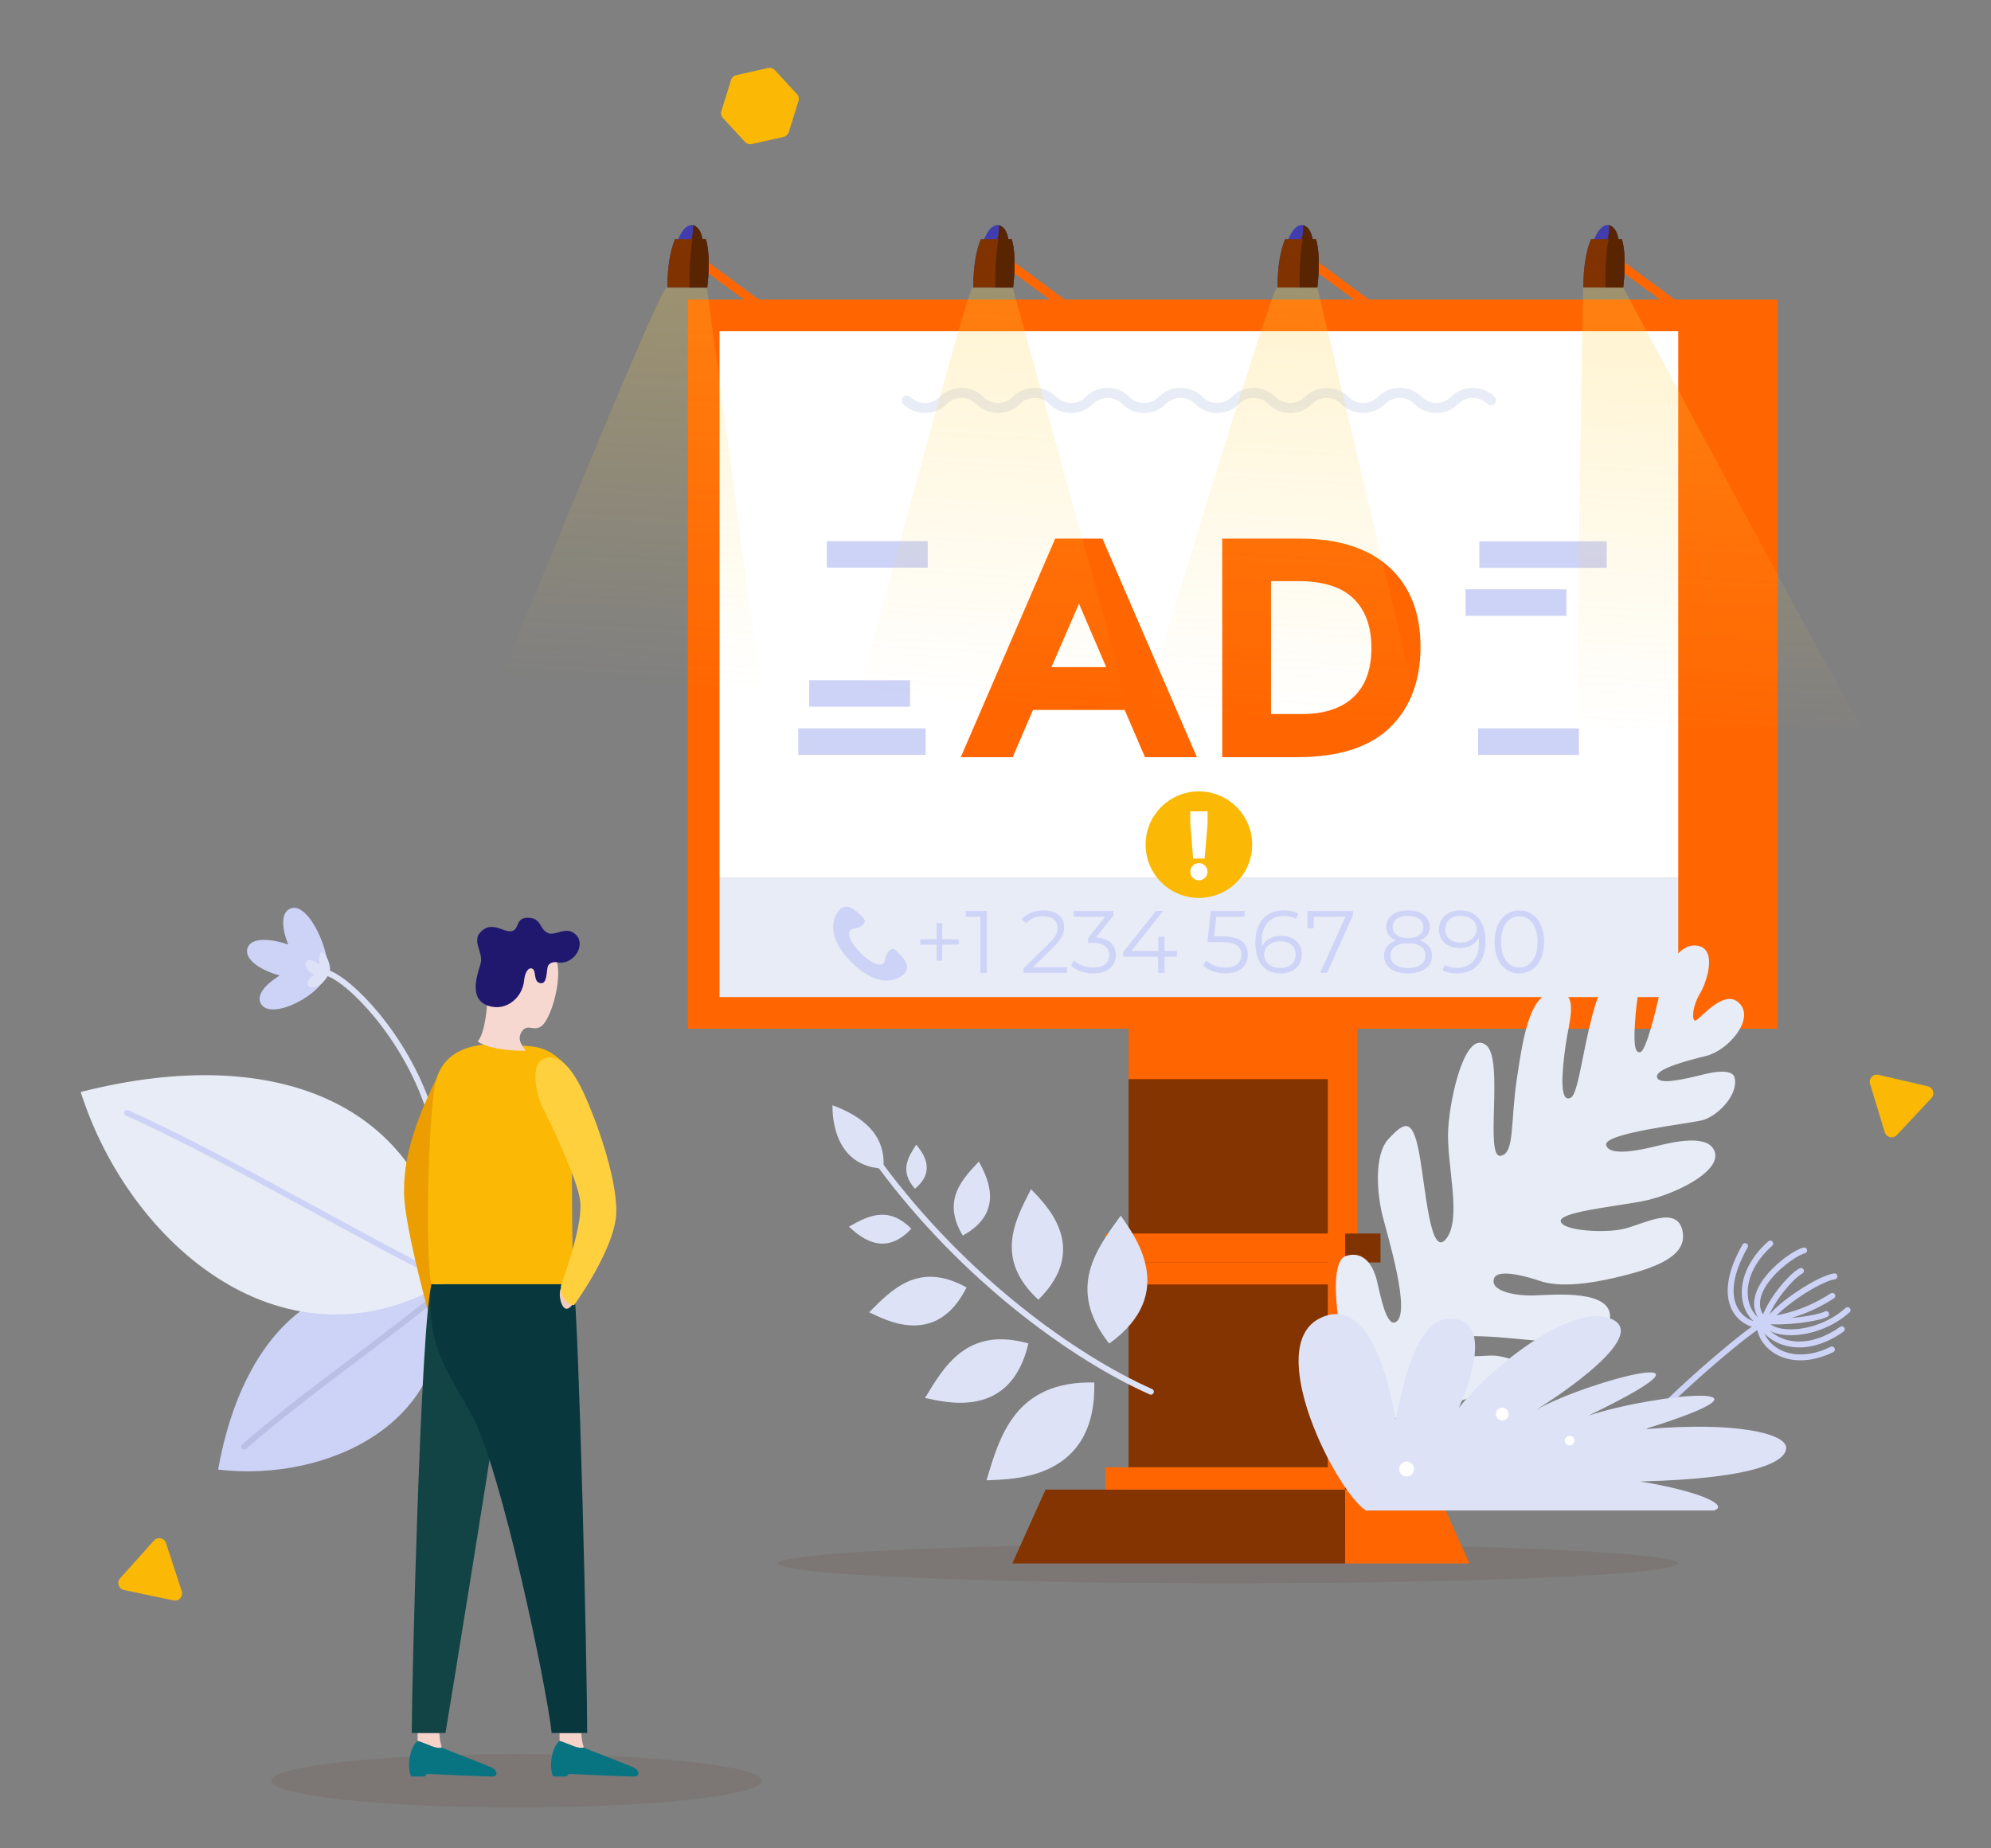 <svg xmlns="http://www.w3.org/2000/svg" viewBox="0 0 700 650" width="700" height="650" preserveAspectRatio="xMidYMid meet" style="width: 100%; height: 100%; transform: translate3d(0px, 0px, 0px); content-visibility: visible;"><rect x="0" y="0" width="700" height="650" fill="#808080" stroke="none"/><defs><clipPath id="__lottie_element_2"><rect width="700" height="650" x="0" y="0"></rect></clipPath><linearGradient id="__lottie_element_24" spreadMethod="pad" gradientUnits="userSpaceOnUse" x1="105" y1="-243" x2="97" y2="-90"><stop offset="0%" stop-color="rgb(255,208,62)" stop-opacity="1"></stop><stop offset="50%" stop-color="rgb(255,208,62)" stop-opacity="0.5"></stop><stop offset="100%" stop-color="rgb(255,208,62)" stop-opacity="0"></stop></linearGradient></defs><g clip-path="url(#__lottie_element_2)"><g transform="matrix(1,0,0,1,346,343)" opacity="0.12" style="display: block;"><g opacity="1" transform="matrix(1,0,0,1,0,0)"><path fill="rgb(92,55,31)" fill-opacity="1" d=" M-250.601,283.236 C-250.601,278.05 -211.994,273.846 -164.37,273.846 C-116.746,273.846 -78.14,278.05 -78.14,283.236 C-78.14,288.422 -116.746,292.625 -164.37,292.625 C-211.994,292.625 -250.601,288.422 -250.601,283.236z"></path></g><g opacity="1" transform="matrix(1,0,0,1,0,0)"><path fill="rgb(92,55,31)" fill-opacity="1" d=" M-72.367,206.814 C-72.367,202.953 -1.537,199.822 85.837,199.822 C173.211,199.822 244.041,202.953 244.041,206.814 C244.041,210.675 173.211,213.805 85.837,213.805 C-1.537,213.805 -72.367,210.675 -72.367,206.814z"></path></g></g><g transform="matrix(1,0,0,1,346,343)" opacity="1" style="display: block;"><g opacity="1" transform="matrix(1,0,0,1,0,0)"><g opacity="1" transform="matrix(1,0,0,1,0,0)"><path stroke-linecap="butt" stroke-linejoin="miter" fill-opacity="0" stroke-miterlimit="10" stroke="rgb(255,102,1)" stroke-opacity="1" stroke-width="3.107" d=" M113.95,-251.497 C113.95,-251.497 137.833,-233.828 137.833,-233.828 M221.489,-251.497 C221.489,-251.497 245.372,-233.828 245.372,-233.828"></path></g><g opacity="1" transform="matrix(1,0,0,1,0,0)"><path fill="rgb(65,61,175)" fill-opacity="1" d=" M219.265,-263.836 C217.403,-263.836 215.863,-262.156 214.523,-258.912 C214.523,-258.912 223.019,-258.912 223.019,-258.912 C222.631,-261.566 221.248,-263.836 219.265,-263.836z M111.726,-263.836 C109.864,-263.836 108.324,-262.156 106.984,-258.912 C106.984,-258.912 115.48,-258.912 115.48,-258.912 C115.092,-261.566 113.709,-263.836 111.726,-263.836z M105.816,-258.912 C104.199,-254.998 103.137,-249.299 103.137,-241.883 C103.137,-241.883 117.144,-241.883 117.144,-241.883 C117.144,-241.883 118.601,-252.777 116.648,-258.912 C116.648,-258.912 105.816,-258.912 105.816,-258.912z M213.355,-258.912 C211.738,-254.998 210.677,-249.299 210.677,-241.883 C210.677,-241.883 224.683,-241.883 224.683,-241.883 C224.683,-241.883 226.14,-252.777 224.187,-258.912 C224.187,-258.912 213.355,-258.912 213.355,-258.912z"></path><path fill="rgb(128,51,0)" fill-opacity="1" d=" M105.816,-258.912 C104.199,-254.998 103.137,-249.299 103.137,-241.883 C103.137,-241.883 117.144,-241.883 117.144,-241.883 C117.144,-241.883 118.601,-252.777 116.648,-258.912 C116.648,-258.912 105.816,-258.912 105.816,-258.912z M213.355,-258.912 C211.738,-254.998 210.677,-249.299 210.677,-241.883 C210.677,-241.883 224.683,-241.883 224.683,-241.883 C224.683,-241.883 226.14,-252.777 224.187,-258.912 C224.187,-258.912 213.355,-258.912 213.355,-258.912z"></path></g><g opacity="1" transform="matrix(1,0,0,1,0,0)"><path fill="rgb(89,36,0)" fill-opacity="1" d=" M110.903,-241.883 C110.903,-241.883 117.144,-241.883 117.144,-241.883 C117.144,-241.883 118.601,-252.777 116.648,-258.912 C116.648,-258.912 112.057,-258.912 112.057,-258.912 C111.232,-255.623 110.802,-247.949 110.903,-241.883z M111.587,-258.912 C111.587,-258.912 115.48,-258.912 115.48,-258.912 C115.119,-261.379 113.891,-263.489 112.129,-263.778 C112.228,-262.312 112.061,-259.874 111.587,-258.912z M218.442,-241.883 C218.442,-241.883 224.683,-241.883 224.683,-241.883 C224.683,-241.883 226.14,-252.777 224.187,-258.912 C224.187,-258.912 219.596,-258.912 219.596,-258.912 C218.771,-255.623 218.341,-247.949 218.442,-241.883z M219.127,-258.912 C219.127,-258.912 223.019,-258.912 223.019,-258.912 C222.658,-261.379 221.43,-263.489 219.668,-263.778 C219.767,-262.312 219.601,-259.874 219.127,-258.912z"></path></g></g><g opacity="1" transform="matrix(1,0,0,1,-214.5,0)"><g opacity="1" transform="matrix(1,0,0,1,0,0)"><path stroke-linecap="butt" stroke-linejoin="miter" fill-opacity="0" stroke-miterlimit="10" stroke="rgb(255,102,1)" stroke-opacity="1" stroke-width="3.107" d=" M113.95,-251.497 C113.95,-251.497 137.833,-233.828 137.833,-233.828 M221.489,-251.497 C221.489,-251.497 245.372,-233.828 245.372,-233.828"></path></g><g opacity="1" transform="matrix(1,0,0,1,0,0)"><path fill="rgb(65,61,175)" fill-opacity="1" d=" M219.265,-263.836 C217.403,-263.836 215.863,-262.156 214.523,-258.912 C214.523,-258.912 223.019,-258.912 223.019,-258.912 C222.631,-261.566 221.248,-263.836 219.265,-263.836z M111.726,-263.836 C109.864,-263.836 108.324,-262.156 106.984,-258.912 C106.984,-258.912 115.48,-258.912 115.48,-258.912 C115.092,-261.566 113.709,-263.836 111.726,-263.836z M105.816,-258.912 C104.199,-254.998 103.137,-249.299 103.137,-241.883 C103.137,-241.883 117.144,-241.883 117.144,-241.883 C117.144,-241.883 118.601,-252.777 116.648,-258.912 C116.648,-258.912 105.816,-258.912 105.816,-258.912z M213.355,-258.912 C211.738,-254.998 210.677,-249.299 210.677,-241.883 C210.677,-241.883 224.683,-241.883 224.683,-241.883 C224.683,-241.883 226.14,-252.777 224.187,-258.912 C224.187,-258.912 213.355,-258.912 213.355,-258.912z"></path><path fill="rgb(128,51,0)" fill-opacity="1" d=" M105.816,-258.912 C104.199,-254.998 103.137,-249.299 103.137,-241.883 C103.137,-241.883 117.144,-241.883 117.144,-241.883 C117.144,-241.883 118.601,-252.777 116.648,-258.912 C116.648,-258.912 105.816,-258.912 105.816,-258.912z M213.355,-258.912 C211.738,-254.998 210.677,-249.299 210.677,-241.883 C210.677,-241.883 224.683,-241.883 224.683,-241.883 C224.683,-241.883 226.14,-252.777 224.187,-258.912 C224.187,-258.912 213.355,-258.912 213.355,-258.912z"></path></g><g opacity="1" transform="matrix(1,0,0,1,0,0)"><path fill="rgb(89,36,0)" fill-opacity="1" d=" M110.903,-241.883 C110.903,-241.883 117.144,-241.883 117.144,-241.883 C117.144,-241.883 118.601,-252.777 116.648,-258.912 C116.648,-258.912 112.057,-258.912 112.057,-258.912 C111.232,-255.623 110.802,-247.949 110.903,-241.883z M111.587,-258.912 C111.587,-258.912 115.48,-258.912 115.48,-258.912 C115.119,-261.379 113.891,-263.489 112.129,-263.778 C112.228,-262.312 112.061,-259.874 111.587,-258.912z M218.442,-241.883 C218.442,-241.883 224.683,-241.883 224.683,-241.883 C224.683,-241.883 226.14,-252.777 224.187,-258.912 C224.187,-258.912 219.596,-258.912 219.596,-258.912 C218.771,-255.623 218.341,-247.949 218.442,-241.883z M219.127,-258.912 C219.127,-258.912 223.019,-258.912 223.019,-258.912 C222.658,-261.379 221.43,-263.489 219.668,-263.778 C219.767,-262.312 219.601,-259.874 219.127,-258.912z"></path></g></g><g opacity="1" transform="matrix(1,0,0,1,0,0)"><path fill="rgb(131,52,0)" fill-opacity="1" d=" M120.893,173.01 C120.893,173.01 50.781,173.01 50.781,173.01 C50.781,173.01 50.781,18.761 50.781,18.761 C50.781,18.761 120.893,18.761 120.893,18.761 C120.893,18.761 120.893,173.01 120.893,173.01z M126.941,206.814 C126.941,206.814 9.917,206.814 9.917,206.814 C9.917,206.814 21.602,180.835 21.602,180.835 C21.602,180.835 126.941,180.835 126.941,180.835 C126.941,180.835 126.941,206.814 126.941,206.814z"></path></g><g opacity="1" transform="matrix(1,0,0,1,0,0)"><path fill="rgb(255,102,1)" fill-opacity="1" d=" M120.893,36.5 C120.893,36.5 50.781,36.5 50.781,36.5 C50.781,36.5 50.781,18.761 50.781,18.761 C50.781,18.761 120.893,18.761 120.893,18.761 C120.893,18.761 120.893,36.5 120.893,36.5z M120.893,108.688 C120.893,108.688 50.781,108.688 50.781,108.688 C50.781,108.688 50.781,100.975 50.781,100.975 C50.781,100.975 120.893,100.975 120.893,100.975 C120.893,100.975 120.893,108.688 120.893,108.688z M131.222,173.01 C131.222,173.01 120.893,173.01 120.893,173.01 C120.893,173.01 120.893,18.761 120.893,18.761 C120.893,18.761 131.222,18.761 131.222,18.761 C131.222,18.761 131.222,173.01 131.222,173.01z M126.941,206.814 C126.941,206.814 170.625,206.814 170.625,206.814 C170.625,206.814 158.939,180.835 158.939,180.835 C158.939,180.835 126.941,180.835 126.941,180.835 C126.941,180.835 126.941,206.814 126.941,206.814z M278.957,18.761 C278.957,18.761 255.169,18.761 255.169,18.761 C255.169,18.761 255.169,-237.646 255.169,-237.646 C255.169,-237.646 278.957,-237.646 278.957,-237.646 C278.957,-237.646 278.957,18.761 278.957,18.761z"></path></g><g opacity="1" transform="matrix(1,0,0,1,0,0)"><path fill="rgb(255,102,1)" fill-opacity="1" d=" M255.169,18.761 C255.169,18.761 -104.154,18.761 -104.154,18.761 C-104.154,18.761 -104.154,-237.646 -104.154,-237.646 C-104.154,-237.646 255.169,-237.646 255.169,-237.646 C255.169,-237.646 255.169,18.761 255.169,18.761z M126.941,100.975 C126.941,100.975 42.643,100.975 42.643,100.975 C42.643,100.975 42.643,90.795 42.643,90.795 C42.643,90.795 126.941,90.795 126.941,90.795 C126.941,90.795 126.941,100.975 126.941,100.975z M126.941,180.835 C126.941,180.835 42.643,180.835 42.643,180.835 C42.643,180.835 42.643,173.01 42.643,173.01 C42.643,173.01 126.941,173.01 126.941,173.01 C126.941,173.01 126.941,180.835 126.941,180.835z"></path></g><g opacity="1" transform="matrix(1,0,0,1,0,0)"><path fill="rgb(128,51,0)" fill-opacity="1" d=" M139.36,180.835 C139.36,180.835 126.941,180.835 126.941,180.835 C126.941,180.835 126.941,173.01 126.941,173.01 C126.941,173.01 139.36,173.01 139.36,173.01 C139.36,173.01 139.36,180.835 139.36,180.835z M139.36,100.975 C139.36,100.975 126.941,100.975 126.941,100.975 C126.941,100.975 126.941,90.795 126.941,90.795 C126.941,90.795 139.36,90.795 139.36,90.795 C139.36,90.795 139.36,100.975 139.36,100.975z"></path></g><g opacity="1" transform="matrix(1,0,0,1,0,0)"><path fill="rgb(255,255,255)" fill-opacity="1" d=" M-93.025,7.632 C-93.025,7.632 -93.025,-226.517 -93.025,-226.517 C-93.025,-226.517 244.041,-226.517 244.041,-226.517 C244.041,-226.517 244.041,7.632 244.041,7.632 C244.041,7.632 -93.025,7.632 -93.025,7.632z M244.041,-34.413 C244.041,-34.413 -93.025,-34.413 -93.025,-34.413 C-93.025,-34.413 -93.025,7.632 -93.025,7.632 C-93.025,7.632 244.041,7.632 244.041,7.632 C244.041,7.632 244.041,-34.413 244.041,-34.413z"></path><path fill="rgb(232,236,246)" fill-opacity="1" d=" M244.041,-34.413 C244.041,-34.413 -93.025,-34.413 -93.025,-34.413 C-93.025,-34.413 -93.025,7.632 -93.025,7.632 C-93.025,7.632 244.041,7.632 244.041,7.632 C244.041,7.632 244.041,-34.413 244.041,-34.413z"></path></g><g opacity="1" transform="matrix(1,0,0,1,0,0)"><path fill="rgb(255,102,1)" fill-opacity="1" d=" M142.434,-143.529 C149.763,-136.821 153.43,-127.492 153.43,-115.544 C153.43,-103.594 149.856,-94.138 142.708,-87.174 C135.561,-80.209 124.656,-76.727 109.995,-76.727 C109.995,-76.727 83.714,-76.727 83.714,-76.727 C83.714,-76.727 83.714,-153.591 83.714,-153.591 C83.714,-153.591 110.875,-153.591 110.875,-153.591 C124.582,-153.591 135.102,-150.237 142.434,-143.529z M129.843,-97.84 C134.057,-101.799 136.166,-107.553 136.166,-115.104 C136.166,-122.653 134.057,-128.465 129.843,-132.533 C125.627,-136.602 119.158,-138.636 110.435,-138.636 C110.435,-138.636 100.868,-138.636 100.868,-138.636 C100.868,-138.636 100.868,-91.902 100.868,-91.902 C100.868,-91.902 111.754,-91.902 111.754,-91.902 C119.598,-91.902 125.627,-93.881 129.843,-97.84z M56.554,-76.727 C56.554,-76.727 49.408,-93.332 49.408,-93.332 C49.408,-93.332 17.187,-93.332 17.187,-93.332 C17.187,-93.332 10.041,-76.727 10.041,-76.727 C10.041,-76.727 -8.213,-76.727 -8.213,-76.727 C-8.213,-76.727 24.994,-153.591 24.994,-153.591 C24.994,-153.591 41.6,-153.591 41.6,-153.591 C41.6,-153.591 74.808,-76.727 74.808,-76.727 C74.808,-76.727 56.554,-76.727 56.554,-76.727z M33.352,-130.718 C33.352,-130.718 23.676,-108.396 23.676,-108.396 C23.676,-108.396 42.919,-108.396 42.919,-108.396 C42.919,-108.396 33.352,-130.718 33.352,-130.718z"></path></g><g opacity="1" transform="matrix(1,0,0,1,0,0)"><path fill="rgb(205,211,247)" fill-opacity="1" d=" M218.894,-143.309 C218.894,-143.309 174.106,-143.309 174.106,-143.309 C174.106,-143.309 174.106,-152.629 174.106,-152.629 C174.106,-152.629 218.894,-152.629 218.894,-152.629 C218.894,-152.629 218.894,-143.309 218.894,-143.309z M204.728,-126.445 C204.728,-126.445 169.261,-126.445 169.261,-126.445 C169.261,-126.445 169.261,-135.765 169.261,-135.765 C169.261,-135.765 204.728,-135.765 204.728,-135.765 C204.728,-135.765 204.728,-126.445 204.728,-126.445z M209.133,-77.522 C209.133,-77.522 173.666,-77.522 173.666,-77.522 C173.666,-77.522 173.666,-86.842 173.666,-86.842 C173.666,-86.842 209.133,-86.842 209.133,-86.842 C209.133,-86.842 209.133,-77.522 209.133,-77.522z M-65.352,-86.843 C-65.352,-86.843 -20.564,-86.843 -20.564,-86.843 C-20.564,-86.843 -20.564,-77.523 -20.564,-77.523 C-20.564,-77.523 -65.352,-77.523 -65.352,-77.523 C-65.352,-77.523 -65.352,-86.843 -65.352,-86.843z M-61.501,-103.784 C-61.501,-103.784 -26.034,-103.784 -26.034,-103.784 C-26.034,-103.784 -26.034,-94.464 -26.034,-94.464 C-26.034,-94.464 -61.501,-94.464 -61.501,-94.464 C-61.501,-94.464 -61.501,-103.784 -61.501,-103.784z M-55.302,-152.691 C-55.302,-152.691 -19.835,-152.691 -19.835,-152.691 C-19.835,-152.691 -19.835,-143.371 -19.835,-143.371 C-19.835,-143.371 -55.302,-143.371 -55.302,-143.371 C-55.302,-143.371 -55.302,-152.691 -55.302,-152.691z"></path></g><g opacity="1" transform="matrix(1,0,0,1,0,0)"><path stroke-linecap="round" stroke-linejoin="miter" fill-opacity="0" stroke-miterlimit="4" stroke="rgb(232,236,246)" stroke-opacity="1" stroke-width="3.536" d=" M-27.202,-202.178 C-23.657,-198.633 -17.908,-198.633 -14.36,-202.178 C-10.819,-205.719 -5.07,-205.719 -1.521,-202.178 C2.022,-198.633 7.771,-198.633 11.315,-202.178 C14.854,-205.719 20.61,-205.719 24.153,-202.178 C27.697,-198.633 33.447,-198.633 36.996,-202.178 C40.539,-205.719 46.289,-205.719 49.838,-202.178 C53.378,-198.633 59.129,-198.633 62.673,-202.178 C66.214,-205.719 71.967,-205.719 75.508,-202.178 C79.053,-198.633 84.801,-198.633 88.349,-202.178 C91.89,-205.719 97.64,-205.719 101.189,-202.178 C104.731,-198.633 110.481,-198.633 114.025,-202.178 C117.564,-205.719 123.32,-205.719 126.863,-202.178 C130.407,-198.633 136.156,-198.633 139.705,-202.178 C143.248,-205.719 148.999,-205.719 152.548,-202.178 C156.088,-198.633 161.839,-198.633 165.383,-202.178 C168.924,-205.719 174.676,-205.719 178.217,-202.178"></path></g><g opacity="1" transform="matrix(1,0,0,1,0,0)"><g opacity="1" transform="matrix(1,0,0,1,0,0)"><path fill="url(#__lottie_element_24)" fill-opacity="0.247" d=" M54.057,-86.149 C52.44,-82.235 103.137,-249.299 103.137,-241.883 C103.137,-241.883 117.144,-241.883 117.144,-241.883 C117.144,-241.883 155.842,-80.014 153.889,-86.149 C153.889,-86.149 54.057,-86.149 54.057,-86.149z M209.155,-86.771 C207.538,-82.857 210.677,-249.299 210.677,-241.883 C210.677,-241.883 224.683,-241.883 224.683,-241.883 C224.683,-241.883 310.941,-80.636 308.988,-86.771 C308.988,-86.771 209.155,-86.771 209.155,-86.771z M-177.184,-86.449 C-178.801,-82.535 -111.488,-249.2 -111.488,-241.784 C-111.488,-241.784 -97.481,-241.784 -97.481,-241.784 C-97.481,-241.784 -75.399,-80.315 -77.352,-86.449 C-77.352,-86.449 -177.184,-86.449 -177.184,-86.449z M-46.888,-86.449 C-48.505,-82.535 -3.948,-249.2 -3.948,-241.784 C-3.948,-241.784 10.058,-241.784 10.058,-241.784 C10.058,-241.784 54.897,-80.315 52.944,-86.449 C52.944,-86.449 -46.888,-86.449 -46.888,-86.449z"></path></g></g></g><g transform="matrix(1,0,0,1,346,343)" opacity="1" style="display: block;"><g opacity="1" transform="matrix(1,-0.03,0.03,1,-3.225,-5.686)"><g opacity="1" transform="matrix(1,0,0,1,0,0)"><path fill="rgb(205,211,247)" fill-opacity="1" d=" M-191.439,111.459 C-231.088,97.227 -261.094,122.792 -271.225,171.359 C-232.873,177.053 -187.221,157.318 -191.439,111.459z"></path></g><g opacity="1" transform="matrix(1,0,0,1,0,0)"><path stroke-linecap="round" stroke-linejoin="round" fill-opacity="0" stroke="rgb(186,191,230)" stroke-opacity="1" stroke-width="2.071" d=" M-191.439,111.459 C-204.975,122.888 -241.123,146.259 -261.801,163.564"></path></g></g><g opacity="1" transform="matrix(0.998,-0.061,0.061,0.998,-6.893,-11.176)"><g opacity="1" transform="matrix(1,0,0,1,0,0)"><path fill="rgb(232,236,246)" fill-opacity="1" d=" M-187.817,107.157 C-190.867,45.687 -242.188,19.555 -313.384,33.146 C-299.544,88.072 -247.306,138.58 -187.817,107.157z"></path></g><g opacity="1" transform="matrix(1,0,0,1,0,0)"><path stroke-linecap="round" stroke-linejoin="round" fill-opacity="0" stroke="rgb(205,211,247)" stroke-opacity="1" stroke-width="2.071" d=" M-187.817,107.157 C-210.827,95.311 -262.635,59.665 -297.581,41.486"></path></g></g><g opacity="1" transform="matrix(1,0.027,-0.027,1,4.406,-3.67)"><path fill="rgb(232,236,246)" fill-opacity="1" d=" M134.698,155.55 C129.567,153.327 115.991,102.158 125.515,98.948 C132.931,96.449 135.766,104.338 136.573,107.281 C137.844,111.92 140.179,123.275 143.43,121.8 C149.315,119.133 139.777,91.156 137.871,84.199 C135.963,77.242 134.133,63.216 139.419,57.308 C144.704,51.401 147.525,49.621 150.193,61.98 C152.86,74.338 155.104,99.326 160.56,91.934 C166.013,84.542 159.796,65.532 160.197,53.341 C160.595,41.15 165.459,18.095 172.752,23.576 C179.275,28.478 173.02,63.922 179.04,62.272 C183.858,60.953 181.91,50.698 183.874,34.769 C185.838,18.84 187.852,3.825 197.353,4.176 C204.983,4.459 201.589,14.379 200.638,22.983 C199.686,31.586 198.814,43.621 203.033,41.17 C207.25,38.719 207.866,-3.818 220.275,-6.133 C228.487,-7.664 225.493,1.355 224.944,11.431 C224.398,21.506 224.95,25.094 226.958,24.544 C228.964,23.994 231.893,10.534 233.307,3.098 C234.72,-4.338 239.27,-14.502 246.195,-13.379 C253.118,-12.256 249.629,-0.584 247.348,3.422 C245.065,7.428 244.585,12.234 245.777,12.914 C246.97,13.594 255.435,0.918 261.246,6.374 C267.057,11.83 257.786,23.144 250.16,25.234 C242.534,27.324 232.305,30.414 233.074,33.223 C233.845,36.033 242.677,33.615 249.633,31.707 C256.589,29.8 259.794,30.648 260.308,32.522 C262.018,38.764 254.409,46.509 249.324,47.901 C244.241,49.295 214.715,53.359 215.852,57.507 C216.989,61.654 227.899,58.952 233.52,57.411 C239.138,55.871 252.25,52.277 254.157,59.235 C256.063,66.193 239.429,74.779 228.543,77.044 C217.656,79.308 199.738,81.628 200.617,84.84 C201.497,88.05 216.183,88.628 223.007,86.759 C229.831,84.889 241.051,78.073 243.398,86.636 C245.744,95.199 235.804,99.794 222.405,103.465 C216.809,105 202.913,108.654 194.096,105.963 C184.059,102.898 178.566,103.03 177.756,105.345 C176.144,109.959 185.33,111.467 192.119,111.045 C198.907,110.623 219.916,108.031 218.811,118.691 C217.706,129.35 200.254,127.083 193.149,126.873 C186.043,126.663 161.073,123.725 160.421,129.225 C159.771,134.726 173.324,132.738 177.594,132.575 C181.863,132.411 190.82,134.919 188.832,138.414 C186.839,141.908 143.846,159.515 134.698,155.55z"></path></g><g opacity="1" transform="matrix(1,0.016,-0.016,1,2.684,-3.669)"><g opacity="1" transform="matrix(1,0,0,1,0,0)"><path stroke-linecap="round" stroke-linejoin="round" fill-opacity="0" stroke="rgb(205,211,247)" stroke-opacity="1" stroke-width="2.071" d=" M266.354,94.613 C255.735,114.007 265.03,121.972 271.857,122.383 C272.846,130.834 283.534,137.534 297.476,130.473"></path></g><g opacity="1" transform="matrix(1,0,0,1,0,0)"><path stroke-linecap="round" stroke-linejoin="round" fill-opacity="0" stroke="rgb(205,211,247)" stroke-opacity="1" stroke-width="2.071" d=" M275.209,93.574 C263.697,104.06 264.451,117.195 272.531,121.727 C275.225,127.793 286.849,133.49 300.829,123.314"></path></g><g opacity="1" transform="matrix(1,0,0,1,0,0)"><path stroke-linecap="round" stroke-linejoin="round" fill-opacity="0" stroke="rgb(205,211,247)" stroke-opacity="1" stroke-width="2.071" d=" M287.158,95.805 C282.372,97.025 264.225,111.214 273.5,120.737 C275.925,126.827 292.444,126.14 302.75,116.555"></path></g><g opacity="1" transform="matrix(1,0,0,1,0,0)"><path stroke-linecap="round" stroke-linejoin="round" fill-opacity="0" stroke="rgb(205,211,247)" stroke-opacity="1" stroke-width="2.071" d=" M295.255,118.062 C292.391,119.675 280.706,121.549 273.5,120.737 C274.942,114.399 282.589,104.962 286.146,103.037"></path></g><g opacity="1" transform="matrix(1,0,0,1,0,0)"><path stroke-linecap="round" stroke-linejoin="round" fill-opacity="0" stroke="rgb(205,211,247)" stroke-opacity="1" stroke-width="2.071" d=" M273.5,120.737 C280.379,119.423 287.874,117.917 297.313,111.622"></path></g><g opacity="1" transform="matrix(1,0,0,1,0,0)"><path stroke-linecap="round" stroke-linejoin="round" fill-opacity="0" stroke="rgb(205,211,247)" stroke-opacity="1" stroke-width="2.071" d=" M297.953,104.752 C292.346,105.687 278.747,115.049 275.188,120.411"></path></g><g opacity="1" transform="matrix(1,0,0,1,0,0)"><path stroke-linecap="round" stroke-linejoin="round" fill-opacity="0" stroke="rgb(205,211,247)" stroke-opacity="1" stroke-width="2.071" d=" M271.857,122.383 C266.869,125.069 240.468,148.336 231.377,159.634"></path></g></g><g opacity="1" transform="matrix(1,-0.023,0.023,1,-3.428,1.436)"><g opacity="1" transform="matrix(1,0,0,1,0,0)"><path fill="rgb(221,226,247)" fill-opacity="1" d=" M-33.513,65.757 C-31.943,51.933 -43.653,45.999 -50.883,43.069 C-51.043,47.334 -50.677,64.629 -33.513,65.757z"></path></g><g opacity="1" transform="matrix(1,0,0,1,0,0)"><path stroke-linecap="round" stroke-linejoin="round" fill-opacity="0" stroke="rgb(221,226,247)" stroke-opacity="1" stroke-width="2.071" d=" M58.7,146.334 C32.491,133.996 -5.84,105.448 -34.883,64.115"></path></g><g opacity="1" transform="matrix(1,0,0,1,0,0)"><path fill="rgb(221,226,247)" fill-opacity="1" d=" M38.873,142.637 C10.807,141.341 5.131,161.186 0.202,176.152 C8.821,175.898 38.922,177.372 38.873,142.637z"></path></g><g opacity="1" transform="matrix(1,0,0,1,0,0)"><path fill="rgb(221,226,247)" fill-opacity="1" d=" M16.042,128.367 C-5.522,121.755 -13.899,136.051 -20.72,146.702 C-13.969,148.225 9.14,155.384 16.042,128.367z"></path></g><g opacity="1" transform="matrix(1,0,0,1,0,0)"><path fill="rgb(221,226,247)" fill-opacity="1" d=" M-5.242,108.208 C-21.93,98.345 -31.804,108.605 -39.647,116.133 C-34.314,118.763 -16.444,129.394 -5.242,108.208z"></path></g><g opacity="1" transform="matrix(1,0,0,1,0,0)"><path fill="rgb(221,226,247)" fill-opacity="1" d=" M-24.178,87.109 C-32.43,78.332 -40.101,82.747 -46.085,85.882 C-43.356,88.376 -34.532,97.816 -24.178,87.109z"></path></g><g opacity="1" transform="matrix(1,0,0,1,0,0)"><path fill="rgb(221,226,247)" fill-opacity="1" d=" M44.436,129.071 C29.489,109.293 41.098,95.261 49.528,84.206 C53.645,90.606 69.738,111.773 44.436,129.071z"></path></g><g opacity="1" transform="matrix(1,0,0,1,0,0)"><path fill="rgb(221,226,247)" fill-opacity="1" d=" M19.897,113.087 C4.505,98.241 12.513,84.724 18.213,74.171 C22.578,79.071 39.136,94.95 19.897,113.087z"></path></g><g opacity="1" transform="matrix(1,0,0,1,0,0)"><path fill="rgb(221,226,247)" fill-opacity="1" d=" M-6.139,89.917 C-13.44,77.259 -5.626,69.898 0.11,64.049 C2.05,68.09 9.92,81.643 -6.139,89.917z"></path></g><g opacity="1" transform="matrix(1,0,0,1,0,0)"><path fill="rgb(221,226,247)" fill-opacity="1" d=" M-22.583,73.071 C-28.118,66.601 -24.428,61.551 -21.767,57.587 C-20.224,59.695 -14.268,66.615 -22.583,73.071z"></path></g></g><g opacity="1" transform="matrix(1,0,0,1,0,0)"><g opacity="1" transform="matrix(1,0,0,1,0,0)"><path fill="rgb(221,226,247)" fill-opacity="1" d=" M134.201,188.189 C123.691,181.286 97.792,130.4 118.152,120.537 C137.452,111.19 143.573,150.994 144.722,156.163 C148.744,136.631 154.008,117.674 166.887,121.121 C179.765,124.567 166.887,152.143 166.887,152.143 C178.616,137.207 207.847,114.219 221.152,121.119 C234.458,128.018 194.126,152.768 194.126,152.768 C212.454,142.37 267.225,128.372 212.525,154.798 C237.569,146.697 286.409,142.721 232.118,159.619 C264.795,156.782 281.38,161.231 281.955,165.828 C282.529,170.424 272.945,176.926 230.716,177.993 C251.573,181.44 262.035,186.319 256.66,188.189 C248.126,188.189 134.201,188.189 134.201,188.189z"></path></g><g opacity="1" transform="matrix(1,0,0,1,0,0)"><path fill="rgb(255,255,255)" fill-opacity="1" d=" M204.18,163.628 C204.18,162.691 204.939,161.933 205.875,161.933 C206.812,161.933 207.571,162.691 207.571,163.628 C207.571,164.564 206.812,165.324 205.875,165.324 C204.939,165.324 204.18,164.564 204.18,163.628z"></path></g><g opacity="1" transform="matrix(1,0,0,1,0,0)"><path fill="rgb(255,255,255)" fill-opacity="1" d=" M145.943,173.612 C145.943,172.169 147.112,171.001 148.554,171.001 C149.997,171.001 151.165,172.169 151.165,173.612 C151.165,175.053 149.997,176.223 148.554,176.223 C147.112,176.223 145.943,175.053 145.943,173.612z"></path></g><g opacity="1" transform="matrix(1,0,0,1,0,0)"><path fill="rgb(255,255,255)" fill-opacity="1" d=" M179.934,154.27 C179.934,153.039 180.932,152.043 182.163,152.043 C183.394,152.043 184.392,153.039 184.392,154.27 C184.392,155.501 183.394,156.5 182.163,156.5 C180.932,156.5 179.934,155.501 179.934,154.27z"></path></g></g><g opacity="1" transform="matrix(1,-0.028,0.028,1,-1.399,-5.521)"><g opacity="1" transform="matrix(1,0,0,1,0,0)"><path fill="rgb(205,211,247)" fill-opacity="1" d=" M-246.218,-1.33 C-252.77,-3.257 -258.724,-7.346 -257.248,-11.317 C-255.842,-15.099 -249.109,-14.401 -242.914,-12.139 C-245.022,-17.676 -245.316,-23.359 -241.858,-24.718 C-235.073,-27.388 -227.565,-7.352 -229.658,-1.842 C-231.245,5.815 -250.032,14.854 -253.183,8.257 C-254.681,5.123 -251.042,1.465 -246.218,-1.33z"></path></g><g opacity="1" transform="matrix(1,0,0,1,0,0)"><path stroke-linecap="round" stroke-linejoin="round" fill-opacity="0" stroke="rgb(221,226,247)" stroke-opacity="1" stroke-width="2.071" d=" M-229.658,-1.842 C-221.61,0.87 -202.769,21.32 -195.167,46.911"></path></g><g opacity="1" transform="matrix(1,0,0,1,0,0)"><path fill="rgb(221,226,247)" fill-opacity="1" d=" M-236.521,1.56 C-236.347,0.4 -235.23,-0.57 -234.153,-1.357 C-235.839,-2.117 -237.791,-4.263 -236.71,-5.974 C-235.939,-7.195 -233.786,-6.043 -232.071,-4.747 C-232.175,-5.391 -232.295,-6.135 -232.209,-6.991 C-231.593,-13.073 -227.273,-4.429 -228.802,-1.507 C-229.131,-0.879 -229.957,0.236 -230.919,1.317 C-232.938,3.588 -236.857,3.803 -236.521,1.56z"></path></g></g></g><g transform="matrix(1,0,0,1,346,343)" opacity="1" style="display: block;"><g opacity="1" transform="matrix(1,0,0,1,0,0)"><path fill="rgb(205,211,247)" fill-opacity="1" d=" M-34.868,-5.374 C-35.437,-2.082 -39.881,-4.277 -43.43,-7.826 C-47.034,-11.429 -49.174,-15.818 -45.882,-16.387 C-42.59,-16.956 -41.046,-18.826 -42.59,-20.37 C-44.134,-21.914 -47.891,-25.96 -50.564,-23.287 C-54.132,-19.719 -54.782,-12.729 -46.654,-4.601 C-38.526,3.527 -31.536,2.877 -27.968,-0.691 C-25.295,-3.364 -29.341,-7.121 -30.885,-8.665 C-32.429,-10.209 -34.299,-8.666 -34.868,-5.374z"></path></g></g><g fill="rgb(206,211,248)" font-size="31.068" font-family="Montserrat" font-style="normal" font-weight="400" aria-label="+1 234 567 890" transform="matrix(1,0,0,1,432.891,342.129)" opacity="1" style="display: block;"><g stroke-linecap="butt" stroke-linejoin="round" stroke-miterlimit="4" transform="matrix(1,0,0,1,-111.533,0)" opacity="1" fill="rgb(206,211,248)" style="display: inherit;"><g transform="scale(0.311,0.311)"><g transform="matrix(1,0,0,1,0,0)" opacity="1" style="display: block;"><path d=" M50.5,-37.9 C50.5,-37.9 31.9,-37.9 31.9,-37.9 C31.9,-37.9 31.9,-56.2 31.9,-56.2 C31.9,-56.2 25.6,-56.2 25.6,-56.2 C25.6,-56.2 25.6,-37.9 25.6,-37.9 C25.6,-37.9 7,-37.9 7,-37.9 C7,-37.9 7,-32 7,-32 C7,-32 25.6,-32 25.6,-32 C25.6,-32 25.6,-13.8 25.6,-13.8 C25.6,-13.8 31.9,-13.8 31.9,-13.8 C31.9,-13.8 31.9,-32 31.9,-32 C31.9,-32 50.5,-32 50.5,-32 C50.5,-32 50.5,-37.9 50.5,-37.9z"></path><g opacity="1" transform="matrix(1,0,0,1,0,0)"></g></g></g></g><g stroke-linecap="butt" stroke-linejoin="round" stroke-miterlimit="4" transform="matrix(1,0,0,1,-93.607,0)" opacity="1" fill="rgb(206,211,248)" style="display: inherit;"><g transform="scale(0.311,0.311)"><g transform="matrix(1,0,0,1,0,0)" opacity="1" style="display: block;"><path d=" M0.9,-70 C0.9,-70 0.9,-63.6 0.9,-63.6 C0.9,-63.6 17.4,-63.6 17.4,-63.6 C17.4,-63.6 17.4,0 17.4,0 C17.4,0 24.6,0 24.6,0 C24.6,0 24.6,-70 24.6,-70 C24.6,-70 0.9,-70 0.9,-70z"></path><g opacity="1" transform="matrix(1,0,0,1,0,0)"></g></g></g></g><g stroke-linecap="butt" stroke-linejoin="round" stroke-miterlimit="4" transform="matrix(1,0,0,1,-82.391,0)" opacity="1" fill="rgb(206,211,248)" style="display: inherit;"><g transform="scale(0.311,0.311)"><g style="display: none;"></g></g></g><g stroke-linecap="butt" stroke-linejoin="round" stroke-miterlimit="4" transform="matrix(1,0,0,1,-74.251,0)" opacity="1" fill="rgb(206,211,248)" style="display: inherit;"><g transform="scale(0.311,0.311)"><g transform="matrix(1,0,0,1,0,0)" opacity="1" style="display: block;"><path d=" M14.5,-6.4 C14.5,-6.4 38.3,-29.8 38.3,-29.8 C42.766,-34.133 45.8,-37.966 47.4,-41.3 C49,-44.633 49.8,-48.1 49.8,-51.7 C49.8,-57.566 47.716,-62.183 43.55,-65.55 C39.383,-68.916 33.733,-70.6 26.6,-70.6 C21.266,-70.6 16.483,-69.733 12.25,-68 C8.016,-66.266 4.533,-63.8 1.8,-60.6 C1.8,-60.6 6.9,-56.2 6.9,-56.2 C11.433,-61.4 17.8,-64 26,-64 C31.266,-64 35.316,-62.85 38.15,-60.55 C40.983,-58.25 42.4,-55.033 42.4,-50.9 C42.4,-48.233 41.75,-45.583 40.45,-42.95 C39.15,-40.316 36.666,-37.2 33,-33.6 C33,-33.6 3.9,-5.1 3.9,-5.1 C3.9,-5.1 3.9,0 3.9,0 C3.9,0 53,0 53,0 C53,0 53,-6.4 53,-6.4 C53,-6.4 14.5,-6.4 14.5,-6.4z"></path><g opacity="1" transform="matrix(1,0,0,1,0,0)"></g></g></g></g><g stroke-linecap="butt" stroke-linejoin="round" stroke-miterlimit="4" transform="matrix(1,0,0,1,-56.605,0)" opacity="1" fill="rgb(206,211,248)" style="display: inherit;"><g transform="scale(0.311,0.311)"><g transform="matrix(1,0,0,1,0,0)" opacity="1" style="display: block;"><path d=" M29,-40 C29,-40 48.8,-64.9 48.8,-64.9 C48.8,-64.9 48.8,-70 48.8,-70 C48.8,-70 3.8,-70 3.8,-70 C3.8,-70 3.8,-63.6 3.8,-63.6 C3.8,-63.6 39.6,-63.6 39.6,-63.6 C39.6,-63.6 20.2,-39.3 20.2,-39.3 C20.2,-39.3 20.2,-34 20.2,-34 C20.2,-34 25.2,-34 25.2,-34 C31.533,-34 36.266,-32.766 39.4,-30.3 C42.533,-27.833 44.1,-24.433 44.1,-20.1 C44.1,-15.7 42.533,-12.25 39.4,-9.75 C36.266,-7.25 31.833,-6 26.1,-6 C21.7,-6 17.566,-6.75 13.7,-8.25 C9.833,-9.75 6.733,-11.7 4.4,-14.1 C4.4,-14.1 0.9,-8.4 0.9,-8.4 C3.633,-5.666 7.25,-3.483 11.75,-1.85 C16.25,-0.216 21.033,0.6 26.1,0.6 C31.566,0.6 36.2,-0.3 40,-2.1 C43.8,-3.9 46.666,-6.35 48.6,-9.45 C50.533,-12.55 51.5,-16.1 51.5,-20.1 C51.5,-25.833 49.583,-30.483 45.75,-34.05 C41.916,-37.616 36.333,-39.6 29,-40z"></path><g opacity="1" transform="matrix(1,0,0,1,0,0)"></g></g></g></g><g stroke-linecap="butt" stroke-linejoin="round" stroke-miterlimit="4" transform="matrix(1,0,0,1,-39.238,0)" opacity="1" fill="rgb(206,211,248)" style="display: inherit;"><g transform="scale(0.311,0.311)"><g transform="matrix(1,0,0,1,0,0)" opacity="1" style="display: block;"><path d=" M64.7,-24.8 C64.7,-24.8 50.7,-24.8 50.7,-24.8 C50.7,-24.8 50.7,-41 50.7,-41 C50.7,-41 43.7,-41 43.7,-41 C43.7,-41 43.7,-24.8 43.7,-24.8 C43.7,-24.8 13.3,-24.8 13.3,-24.8 C13.3,-24.8 49.1,-70 49.1,-70 C49.1,-70 41.1,-70 41.1,-70 C41.1,-70 4,-23.6 4,-23.6 C4,-23.6 4,-18.4 4,-18.4 C4,-18.4 43.5,-18.4 43.5,-18.4 C43.5,-18.4 43.5,0 43.5,0 C43.5,0 50.7,0 50.7,0 C50.7,0 50.7,-18.4 50.7,-18.4 C50.7,-18.4 64.7,-18.4 64.7,-18.4 C64.7,-18.4 64.7,-24.8 64.7,-24.8z"></path><g opacity="1" transform="matrix(1,0,0,1,0,0)"></g></g></g></g><g stroke-linecap="butt" stroke-linejoin="round" stroke-miterlimit="4" transform="matrix(1,0,0,1,-18.703,0)" opacity="1" fill="rgb(206,211,248)" style="display: inherit;"><g transform="scale(0.311,0.311)"><g style="display: none;"></g></g></g><g stroke-linecap="butt" stroke-linejoin="round" stroke-miterlimit="4" transform="matrix(1,0,0,1,-10.563,0)" opacity="1" fill="rgb(206,211,248)" style="display: inherit;"><g transform="scale(0.311,0.311)"><g transform="matrix(1,0,0,1,0,0)" opacity="1" style="display: block;"><path d=" M23.6,-41.3 C23.6,-41.3 14.6,-41.3 14.6,-41.3 C14.6,-41.3 17,-63.6 17,-63.6 C17,-63.6 49,-63.6 49,-63.6 C49,-63.6 49,-70 49,-70 C49,-70 10.7,-70 10.7,-70 C10.7,-70 7.1,-34.9 7.1,-34.9 C7.1,-34.9 22,-34.9 22,-34.9 C30.466,-34.9 36.483,-33.666 40.05,-31.2 C43.616,-28.733 45.4,-25.1 45.4,-20.3 C45.4,-15.966 43.816,-12.5 40.65,-9.9 C37.483,-7.3 33,-6 27.2,-6 C22.8,-6 18.7,-6.75 14.9,-8.25 C11.1,-9.75 8.033,-11.7 5.7,-14.1 C5.7,-14.1 2.2,-8.4 2.2,-8.4 C4.933,-5.666 8.55,-3.483 13.05,-1.85 C17.55,-0.216 22.3,0.6 27.3,0.6 C32.833,0.6 37.5,-0.316 41.3,-2.15 C45.1,-3.983 47.95,-6.5 49.85,-9.7 C51.75,-12.9 52.7,-16.533 52.7,-20.6 C52.7,-27.133 50.383,-32.216 45.75,-35.85 C41.116,-39.483 33.733,-41.3 23.6,-41.3z"></path><g opacity="1" transform="matrix(1,0,0,1,0,0)"></g></g></g></g><g stroke-linecap="butt" stroke-linejoin="round" stroke-miterlimit="4" transform="matrix(1,0,0,1,6.866,0)" opacity="1" fill="rgb(206,211,248)" style="display: inherit;"><g transform="scale(0.311,0.311)"><g transform="matrix(1,0,0,1,0,0)" opacity="1" style="display: block;"><path d=" M33.6,-5.5 C29.733,-5.5 26.4,-6.2 23.6,-7.6 C20.8,-9 18.683,-10.833 17.25,-13.1 C15.816,-15.366 15.1,-17.833 15.1,-20.5 C15.1,-23.366 15.866,-25.966 17.4,-28.3 C18.933,-30.633 21.05,-32.466 23.75,-33.8 C26.45,-35.133 29.566,-35.8 33.1,-35.8 C38.5,-35.8 42.783,-34.433 45.95,-31.7 C49.116,-28.966 50.7,-25.3 50.7,-20.7 C50.7,-16.1 49.116,-12.416 45.95,-9.65 C42.783,-6.883 38.666,-5.5 33.6,-5.5z M34.2,-41.9 C29.266,-41.9 24.9,-40.85 21.1,-38.75 C17.3,-36.65 14.533,-33.7 12.8,-29.9 C12.6,-32.033 12.5,-33.933 12.5,-35.6 C12.5,-44.933 14.7,-52.05 19.1,-56.95 C23.5,-61.85 29.566,-64.3 37.3,-64.3 C43.033,-64.3 47.566,-63.2 50.9,-61 C50.9,-61 53.8,-66.8 53.8,-66.8 C49.666,-69.333 44.133,-70.6 37.2,-70.6 C30.8,-70.6 25.2,-69.216 20.4,-66.45 C15.6,-63.683 11.866,-59.6 9.2,-54.2 C6.533,-48.8 5.2,-42.2 5.2,-34.4 C5.2,-23.266 7.666,-14.65 12.6,-8.55 C17.533,-2.45 24.633,0.6 33.9,0.6 C38.433,0.6 42.516,-0.283 46.15,-2.05 C49.783,-3.816 52.633,-6.333 54.7,-9.6 C56.766,-12.866 57.8,-16.633 57.8,-20.9 C57.8,-25.1 56.8,-28.783 54.8,-31.95 C52.8,-35.116 50.016,-37.566 46.45,-39.3 C42.883,-41.033 38.8,-41.9 34.2,-41.9z"></path><g opacity="1" transform="matrix(1,0,0,1,0,0)"></g></g></g></g><g stroke-linecap="butt" stroke-linejoin="round" stroke-miterlimit="4" transform="matrix(1,0,0,1,25.786,0)" opacity="1" fill="rgb(206,211,248)" style="display: inherit;"><g transform="scale(0.311,0.311)"><g transform="matrix(1,0,0,1,0,0)" opacity="1" style="display: block;"><path d=" M3.2,-70 C3.2,-70 3.2,-50.5 3.2,-50.5 C3.2,-50.5 10.3,-50.5 10.3,-50.5 C10.3,-50.5 10.3,-63.6 10.3,-63.6 C10.3,-63.6 46.3,-63.6 46.3,-63.6 C46.3,-63.6 17.5,0 17.5,0 C17.5,0 25.3,0 25.3,0 C25.3,0 54.6,-64.9 54.6,-64.9 C54.6,-64.9 54.6,-70 54.6,-70 C54.6,-70 3.2,-70 3.2,-70z"></path><g opacity="1" transform="matrix(1,0,0,1,0,0)"></g></g></g></g><g stroke-linecap="butt" stroke-linejoin="round" stroke-miterlimit="4" transform="matrix(1,0,0,1,44.085,0)" opacity="1" fill="rgb(206,211,248)" style="display: inherit;"><g transform="scale(0.311,0.311)"><g style="display: none;"></g></g></g><g stroke-linecap="butt" stroke-linejoin="round" stroke-miterlimit="4" transform="matrix(1,0,0,1,52.225,0)" opacity="1" fill="rgb(206,211,248)" style="display: inherit;"><g transform="scale(0.311,0.311)"><g transform="matrix(1,0,0,1,0,0)" opacity="1" style="display: block;"><path d=" M31.8,-5.5 C25.6,-5.5 20.766,-6.75 17.3,-9.25 C13.833,-11.75 12.1,-15.2 12.1,-19.6 C12.1,-23.933 13.85,-27.35 17.35,-29.85 C20.85,-32.35 25.666,-33.6 31.8,-33.6 C38,-33.6 42.85,-32.35 46.35,-29.85 C49.85,-27.35 51.6,-23.933 51.6,-19.6 C51.6,-15.266 49.85,-11.833 46.35,-9.3 C42.85,-6.766 38,-5.5 31.8,-5.5z M14.5,-51.9 C14.5,-55.766 16.05,-58.833 19.15,-61.1 C22.25,-63.366 26.466,-64.5 31.8,-64.5 C37.066,-64.5 41.283,-63.366 44.45,-61.1 C47.616,-58.833 49.2,-55.733 49.2,-51.8 C49.2,-48 47.65,-44.966 44.55,-42.7 C41.45,-40.433 37.2,-39.3 31.8,-39.3 C26.4,-39.3 22.166,-40.433 19.1,-42.7 C16.033,-44.966 14.5,-48.033 14.5,-51.9z M45.3,-36.7 C48.9,-38.1 51.666,-40.116 53.6,-42.75 C55.533,-45.383 56.5,-48.5 56.5,-52.1 C56.5,-55.833 55.466,-59.1 53.4,-61.9 C51.333,-64.7 48.45,-66.85 44.75,-68.35 C41.05,-69.85 36.733,-70.6 31.8,-70.6 C24.333,-70.6 18.383,-68.933 13.95,-65.6 C9.516,-62.266 7.3,-57.766 7.3,-52.1 C7.3,-48.5 8.233,-45.383 10.1,-42.75 C11.966,-40.116 14.7,-38.1 18.3,-36.7 C13.9,-35.233 10.55,-33.05 8.25,-30.15 C5.95,-27.25 4.8,-23.7 4.8,-19.5 C4.8,-13.3 7.2,-8.4 12,-4.8 C16.8,-1.2 23.4,0.6 31.8,0.6 C37.333,0.6 42.15,-0.216 46.25,-1.85 C50.35,-3.483 53.5,-5.816 55.7,-8.85 C57.9,-11.883 59,-15.433 59,-19.5 C59,-23.633 57.816,-27.166 55.45,-30.1 C53.083,-33.033 49.7,-35.233 45.3,-36.7z"></path><g opacity="1" transform="matrix(1,0,0,1,0,0)"></g></g></g></g><g stroke-linecap="butt" stroke-linejoin="round" stroke-miterlimit="4" transform="matrix(1,0,0,1,72.046,0)" opacity="1" fill="rgb(206,211,248)" style="display: inherit;"><g transform="scale(0.311,0.311)"><g transform="matrix(1,0,0,1,0,0)" opacity="1" style="display: block;"><path d=" M27.8,-34.2 C22.4,-34.2 18.116,-35.566 14.95,-38.3 C11.783,-41.033 10.2,-44.7 10.2,-49.3 C10.2,-53.9 11.783,-57.583 14.95,-60.35 C18.116,-63.116 22.233,-64.5 27.3,-64.5 C31.166,-64.5 34.5,-63.8 37.3,-62.4 C40.1,-61 42.216,-59.166 43.65,-56.9 C45.083,-54.633 45.8,-52.166 45.8,-49.5 C45.8,-46.633 45.033,-44.033 43.5,-41.7 C41.966,-39.366 39.85,-37.533 37.15,-36.2 C34.45,-34.866 31.333,-34.2 27.8,-34.2z M27,-70.6 C22.466,-70.6 18.383,-69.716 14.75,-67.95 C11.116,-66.183 8.266,-63.666 6.2,-60.4 C4.133,-57.133 3.1,-53.366 3.1,-49.1 C3.1,-44.9 4.1,-41.216 6.1,-38.05 C8.1,-34.883 10.883,-32.433 14.45,-30.7 C18.016,-28.966 22.1,-28.1 26.7,-28.1 C31.633,-28.1 36,-29.15 39.8,-31.25 C43.6,-33.35 46.366,-36.3 48.1,-40.1 C48.3,-38.033 48.4,-36.133 48.4,-34.4 C48.4,-25.066 46.2,-17.95 41.8,-13.05 C37.4,-8.15 31.333,-5.7 23.6,-5.7 C17.866,-5.7 13.333,-6.8 10,-9 C10,-9 7.1,-3.2 7.1,-3.2 C11.233,-0.666 16.766,0.6 23.7,0.6 C30.1,0.6 35.7,-0.783 40.5,-3.55 C45.3,-6.316 49.033,-10.4 51.7,-15.8 C54.366,-21.2 55.7,-27.8 55.7,-35.6 C55.7,-46.733 53.233,-55.35 48.3,-61.45 C43.366,-67.55 36.266,-70.6 27,-70.6z"></path><g opacity="1" transform="matrix(1,0,0,1,0,0)"></g></g></g></g><g stroke-linecap="butt" stroke-linejoin="round" stroke-miterlimit="4" transform="matrix(1,0,0,1,90.966,0)" opacity="1" fill="rgb(206,211,248)" style="display: inherit;"><g transform="scale(0.311,0.311)"><g transform="matrix(1,0,0,1,0,0)" opacity="1" style="display: block;"><path d=" M33.1,-6 C29.033,-6 25.45,-7.133 22.35,-9.4 C19.25,-11.666 16.833,-14.966 15.1,-19.3 C13.366,-23.633 12.5,-28.866 12.5,-35 C12.5,-41.133 13.366,-46.366 15.1,-50.7 C16.833,-55.033 19.25,-58.333 22.35,-60.6 C25.45,-62.866 29.033,-64 33.1,-64 C37.166,-64 40.75,-62.866 43.85,-60.6 C46.95,-58.333 49.366,-55.033 51.1,-50.7 C52.833,-46.366 53.7,-41.133 53.7,-35 C53.7,-28.866 52.833,-23.633 51.1,-19.3 C49.366,-14.966 46.95,-11.666 43.85,-9.4 C40.75,-7.133 37.166,-6 33.1,-6z M33.1,0.6 C38.5,0.6 43.316,-0.833 47.55,-3.7 C51.783,-6.566 55.1,-10.683 57.5,-16.05 C59.9,-21.416 61.1,-27.733 61.1,-35 C61.1,-42.266 59.9,-48.583 57.5,-53.95 C55.1,-59.316 51.783,-63.433 47.55,-66.3 C43.316,-69.166 38.5,-70.6 33.1,-70.6 C27.7,-70.6 22.883,-69.166 18.65,-66.3 C14.416,-63.433 11.116,-59.316 8.75,-53.95 C6.383,-48.583 5.2,-42.266 5.2,-35 C5.2,-27.733 6.383,-21.416 8.75,-16.05 C11.116,-10.683 14.416,-6.566 18.65,-3.7 C22.883,-0.833 27.7,0.6 33.1,0.6z"></path><g opacity="1" transform="matrix(1,0,0,1,0,0)"></g></g></g></g></g><g style="display: block;" transform="matrix(1,0,0,1,346,343)" opacity="1"><g opacity="1" transform="matrix(1,0,0,1,0,0)"><g opacity="1" transform="matrix(1,0,0,1,0,0)"><path fill="rgb(251,185,5)" fill-opacity="1" d=" M56.774,-45.966 C56.774,-56.312 65.162,-64.699 75.508,-64.699 C85.854,-64.699 94.241,-56.312 94.241,-45.966 C94.241,-35.62 85.854,-27.232 75.508,-27.232 C65.162,-27.232 56.774,-35.62 56.774,-45.966z"></path></g><g opacity="1" transform="matrix(1,0,0,1,0,0)"><path fill="rgb(255,255,255)" fill-opacity="1" d=" M72.49,-57.673 C72.49,-57.673 78.56,-57.673 78.56,-57.673 C78.56,-57.673 78.56,-53.421 78.56,-53.421 C78.56,-53.421 77.531,-41.074 77.531,-41.074 C77.531,-41.074 73.485,-41.074 73.485,-41.074 C73.485,-41.074 72.49,-53.421 72.49,-53.421 C72.49,-53.421 72.49,-57.673 72.49,-57.673z M73.364,-34.301 C72.781,-34.884 72.49,-35.598 72.49,-36.444 C72.49,-37.29 72.781,-38.005 73.364,-38.588 C73.947,-39.171 74.662,-39.462 75.508,-39.462 C76.354,-39.462 77.068,-39.171 77.651,-38.588 C78.234,-38.005 78.526,-37.29 78.526,-36.444 C78.526,-35.598 78.234,-34.884 77.651,-34.301 C77.068,-33.718 76.354,-33.426 75.508,-33.426 C74.662,-33.426 73.947,-33.718 73.364,-34.301z"></path></g></g></g><g transform="matrix(1,-0.021,0.021,1,346,343)" opacity="1" style="display: block;"><g opacity="1" transform="matrix(1,0,0,1,0,0)"><path fill="rgb(251,185,5)" fill-opacity="1" d=" M-69.229,-320.537 C-69.229,-320.537 -80.443,-318.261 -80.443,-318.261 C-81.32,-318.083 -82.036,-317.451 -82.32,-316.602 C-82.32,-316.602 -85.957,-305.752 -85.957,-305.752 C-86.241,-304.903 -86.052,-303.967 -85.459,-303.297 C-85.459,-303.297 -77.879,-294.723 -77.879,-294.723 C-77.286,-294.053 -76.382,-293.749 -75.505,-293.928 C-75.505,-293.928 -64.291,-296.203 -64.291,-296.203 C-63.414,-296.381 -62.698,-297.013 -62.414,-297.861 C-62.414,-297.861 -58.777,-308.713 -58.777,-308.713 C-58.493,-309.561 -58.682,-310.496 -59.275,-311.167 C-59.275,-311.167 -66.854,-319.742 -66.854,-319.742 C-67.447,-320.412 -68.352,-320.715 -69.229,-320.537z"></path></g><g opacity="1" transform="matrix(1,0,0,1,0,0)"><path fill="rgb(251,185,5)" fill-opacity="1" d=" M310.547,44.67 C310.547,44.67 315.359,61.81 315.359,61.81 C315.88,63.667 318.215,64.262 319.563,62.882 C319.563,62.882 332,50.145 332,50.145 C333.348,48.766 332.696,46.445 330.828,45.969 C330.828,45.969 313.576,41.566 313.576,41.566 C311.709,41.089 310.026,42.814 310.547,44.67z"></path></g><g opacity="1" transform="matrix(1,0,0,1,0,0)"><path fill="rgb(251,185,5)" fill-opacity="1" d=" M-295.919,192.555 C-295.919,192.555 -308.08,205.555 -308.08,205.555 C-309.398,206.962 -308.698,209.269 -306.819,209.705 C-306.819,209.705 -289.479,213.738 -289.479,213.738 C-287.6,214.174 -285.953,212.415 -286.514,210.57 C-286.514,210.57 -291.694,193.537 -291.694,193.537 C-292.255,191.69 -294.602,191.146 -295.919,192.555z"></path></g></g><g transform="matrix(0.715,0,0,0.715,244.158,419.722)" opacity="1" style="display: block;"><g opacity="1" transform="matrix(1,0,0.004,1,-0.213,0)"><g opacity="1" transform="matrix(1,0,0,1,0,0)"><path fill="rgb(236,158,0)" fill-opacity="1" d=" M-122.413,-64.17 C-139.011,-33.336 -142.723,-15.233 -142.576,-0.162 C-142.404,17.509 -129.043,65.07 -129.043,65.07 C-128.453,47.967 -125,-24 -122.413,-64.17z"></path></g></g><g opacity="1" transform="matrix(1,0,0,1,0,0)"><g opacity="1" transform="matrix(1,0,0,1,0,0)"><path fill="rgb(246,211,200)" fill-opacity="1" d=" M-66.324,269.233 C-66.324,267.077 -66.324,265.322 -66.324,265.322 C-66.324,265.322 -55.638,265.322 -55.638,265.322 C-55.5,268.966 -54.823,270.919 -54.412,272.432 C-57.191,273.499 -61.257,270.744 -66.324,269.233z"></path></g><g opacity="1" transform="matrix(1,0,0,1,0,0)"><path fill="rgb(8,115,129)" fill-opacity="1" d=" M-66.324,269.233 C-61.257,270.744 -57.191,273.499 -54.412,272.432 C-52.941,273.499 -31.271,281.294 -29.065,282.804 C-26.808,284.349 -27.139,286.745 -29.528,286.745 C-33.022,286.745 -61.796,285.478 -61.796,285.478 C-62.381,286.111 -62.854,286.745 -62.854,286.745 C-62.854,286.745 -69.429,286.745 -69.429,286.745 C-71.39,283.345 -70.859,273.143 -66.324,269.233z"></path></g></g><g opacity="1" transform="matrix(1,0,0,1,0,0)"><g opacity="1" transform="matrix(1,0,0,1,0,0)"><path fill="rgb(246,211,200)" fill-opacity="1" d=" M-136.137,269.233 C-136.137,267.077 -136.137,265.322 -136.137,265.322 C-136.137,265.322 -125.451,265.322 -125.451,265.322 C-125.313,268.966 -124.635,270.919 -124.225,272.432 C-127.004,273.499 -131.07,270.744 -136.137,269.233z"></path></g><g opacity="1" transform="matrix(1,0,0,1,0,0)"><path fill="rgb(8,115,129)" fill-opacity="1" d=" M-136.137,269.233 C-131.07,270.744 -127.004,273.499 -124.225,272.432 C-122.754,273.499 -101.083,281.294 -98.877,282.804 C-96.62,284.349 -96.951,286.745 -99.341,286.745 C-102.834,286.745 -131.609,285.478 -131.609,285.478 C-132.193,286.111 -132.667,286.745 -132.667,286.745 C-132.667,286.745 -139.242,286.745 -139.242,286.745 C-141.204,283.345 -140.672,273.143 -136.137,269.233z"></path></g></g><g opacity="1" transform="matrix(1,0,0,1,0,0)"><path fill="rgb(18,68,69)" fill-opacity="1" d=" M-129.281,44.558 C-134.589,64.063 -139.012,241.701 -139.012,265.322 C-134.589,265.322 -122.425,265.322 -122.425,265.322 C-120.015,251.156 -101.335,135.774 -97.354,108.774 C-102.662,82.216 -129.281,44.558 -129.281,44.558z"></path></g><g opacity="1" transform="matrix(1,0,0,1,0,0)"><path fill="rgb(8,55,61)" fill-opacity="1" d=" M-59.391,44.558 C-56.737,65.832 -52.759,231.085 -52.759,265.322 C-57.624,265.322 -70.216,265.322 -70.216,265.322 C-72.575,243.14 -94.685,136.364 -109.558,108.774 C-120.19,89.051 -132.514,75.475 -129.281,44.558 C-119.55,44.558 -59.391,44.558 -59.391,44.558z"></path></g><g opacity="1" transform="matrix(1,0,0.004,1,-0.213,0)"><g opacity="1" transform="matrix(1,0,0,1,0,0)"><path fill="rgb(251,185,5)" fill-opacity="1" d=" M-59.391,44.558 C-60.276,27.793 -59.835,-13.702 -60.073,-20.951 C-60.496,-33.818 -54.313,-53.81 -61.643,-61.95 C-66.646,-67.506 -72.013,-71.747 -80.225,-72.408 C-92.202,-73.371 -123.767,-79.19 -127.553,-51.251 C-131.196,-24.366 -131.935,35.226 -129.281,44.558 C-119.55,44.558 -59.391,44.558 -59.391,44.558z"></path></g><g opacity="1" transform="matrix(1,0,0,1,0,0)"><path fill="rgb(240,204,191)" fill-opacity="1" d=" M-65.724,46.832 C-66.831,48.925 -65.974,54.828 -63.879,56.351 C-61.785,57.874 -59.309,53.686 -59.309,53.686 C-59.309,53.686 -65.724,46.832 -65.724,46.832z"></path></g><g opacity="1" transform="matrix(1,0,0,1,0,0)"><path fill="rgb(255,208,61)" fill-opacity="1" d=" M-74.006,-66.077 C-68.442,-68.681 -61.547,-65.625 -54.212,-49.812 C-48.534,-37.572 -37.957,-8.714 -38.252,8.979 C-38.547,26.672 -59.189,54.907 -59.189,54.907 C-61.65,54.907 -67.154,50.55 -65.381,44.558 C-62.69,36.891 -54.613,14.384 -56.019,3.425 C-57.425,-7.534 -71.831,-37.978 -74.19,-42.106 C-76.549,-46.234 -80.936,-62.833 -74.006,-66.077z"></path></g><g opacity="1" transform="matrix(0.983,0.184,-0.184,0.983,-15.069,16.247)"><g opacity="1" transform="matrix(1,0,0,1,0,0)"><path fill="rgb(247,216,208)" fill-opacity="1" d=" M-105.446,-94.886 C-104.655,-91.122 -103.331,-77.22 -106.203,-72.805 C-103.727,-71.237 -95.021,-70.048 -82.215,-72.589 C-84.388,-74.851 -87.741,-77.335 -85.594,-81.862 C-83.257,-86.79 -78.084,-80.871 -75.068,-88.879 C-71.546,-98.218 -71.757,-116.028 -76.422,-120.599 C-81.641,-125.716 -91.695,-131.658 -103.869,-123.047 C-113.803,-116.023 -107.052,-102.535 -105.446,-94.886z"></path></g><g opacity="1" transform="matrix(1,0,0,1,0,0)"><path fill="rgb(32,24,111)" fill-opacity="1" d=" M-80.847,-106.624 C-77.936,-106.828 -79.008,-112.028 -79.008,-114.844 C-79.008,-116.834 -77.054,-118.241 -74.835,-118.208 C-66.572,-118.084 -62.37,-129.117 -67.978,-133.11 C-73.592,-137.102 -77.836,-130.584 -81.848,-131.554 C-86.523,-132.686 -86.192,-138.303 -92.899,-137.147 C-99.094,-136.081 -95.77,-130.515 -99.649,-129.148 C-103.646,-127.739 -110.116,-132.651 -114.566,-125.82 C-117.867,-120.751 -111.523,-116.461 -111.665,-111.121 C-111.754,-107.787 -115.051,-93.871 -105.83,-91.302 C-96.364,-88.665 -88.373,-97.077 -89.16,-106.39 C-89.479,-110.164 -88.471,-113.016 -86.59,-112.944 C-83.786,-112.836 -85.007,-106.327 -80.847,-106.624z"></path></g></g></g></g></g></svg>